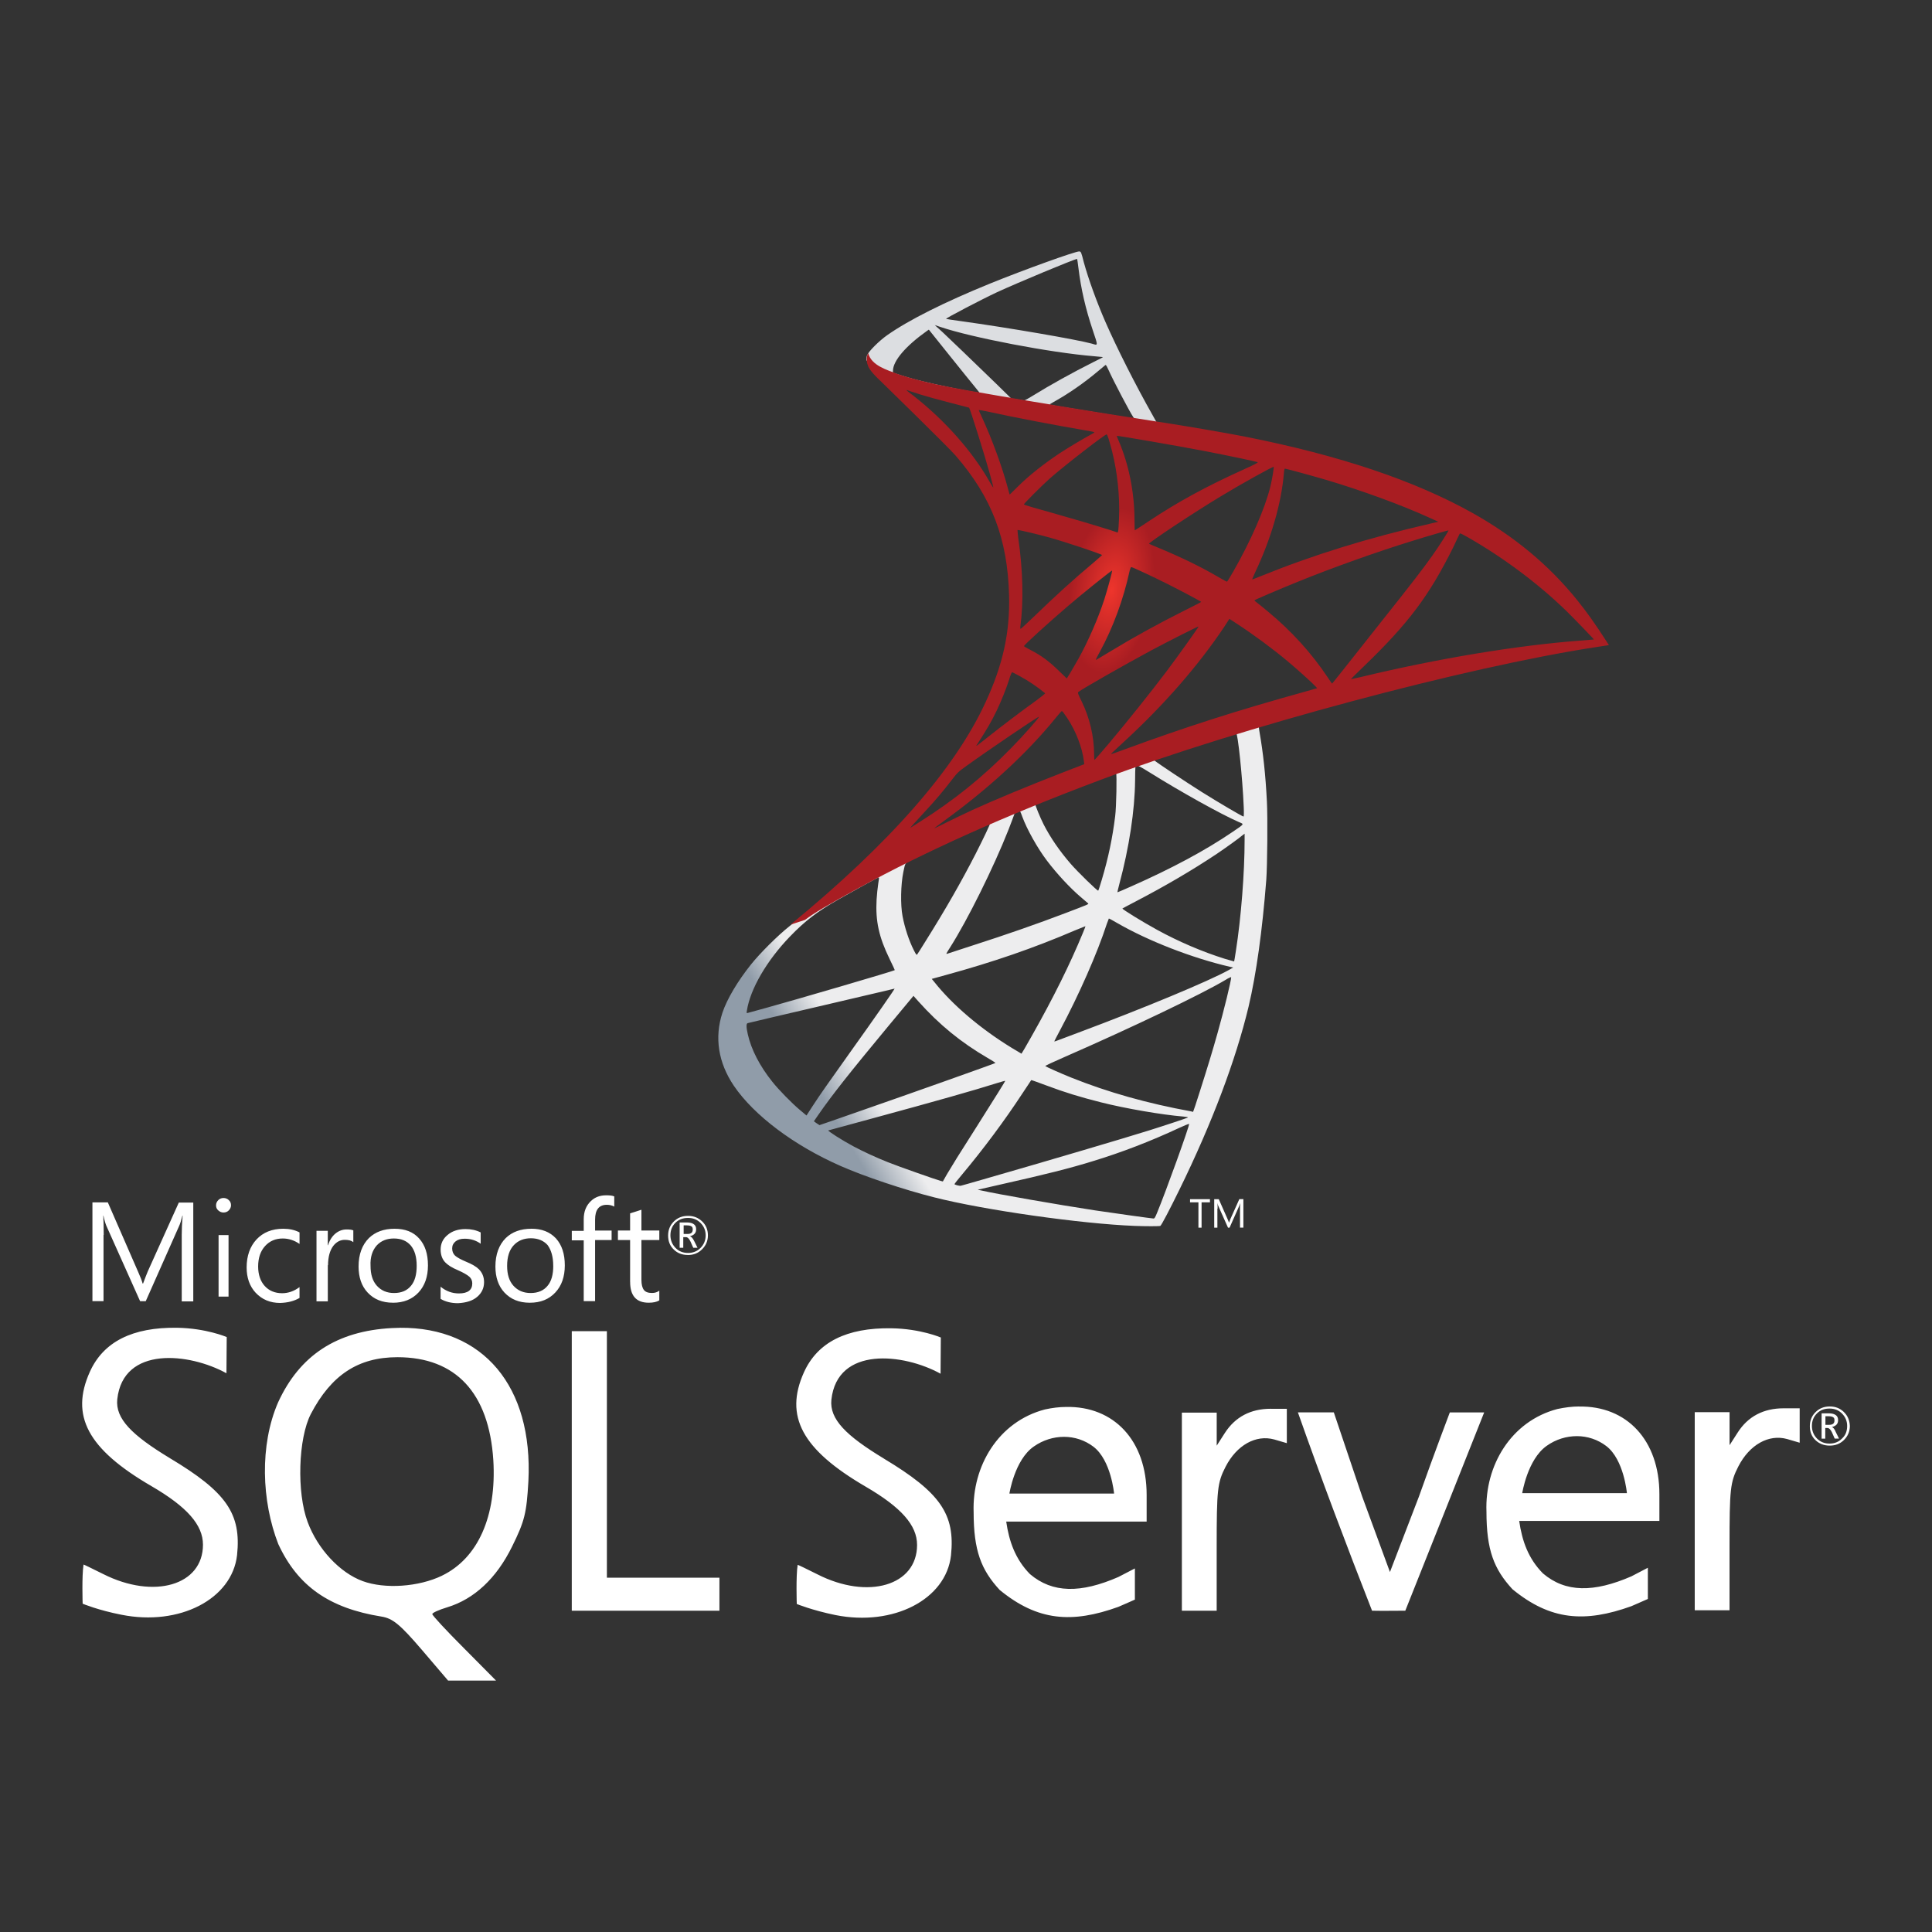 <?xml version="1.0" encoding="utf-8"?>
<!-- Generator: Adobe Illustrator 16.0.3, SVG Export Plug-In . SVG Version: 6.00 Build 0)  -->
<!DOCTYPE svg PUBLIC "-//W3C//DTD SVG 1.1//EN" "http://www.w3.org/Graphics/SVG/1.1/DTD/svg11.dtd">
<svg version="1.1" id="Layer_1" xmlns="http://www.w3.org/2000/svg" xmlns:xlink="http://www.w3.org/1999/xlink" x="0px" y="0px"
	 width="120px" height="120px" viewBox="0 0 120 120" enable-background="new 0 0 120 120" xml:space="preserve">
<rect x="0" y="0" width="120" height="120" fill="#333333" stroke="none"/>
<g>
	<g transform="matrix(.569 0 0 .569 199.451 -82.735)">
		
			<linearGradient id="SVGID_1_" gradientUnits="userSpaceOnUse" x1="-17850.68" y1="-13062.476" x2="-17813.754" y2="-13084.294" gradientTransform="matrix(0.119 0 0 0.119 1863.449 1819.735)">
			<stop  offset="0" style="stop-color:#909CA9"/>
			<stop  offset="1" style="stop-color:#EDEDEE"/>
		</linearGradient>
		<path fill="url(#SVGID_1_)" d="M-210.74,222.523l-21.309,6.96l-18.54,8.182l-5.186,1.368c-1.322,1.256-2.706,2.53-4.204,3.818
			c-1.643,1.418-3.173,2.707-4.349,3.641c-1.305,1.031-3.238,2.962-4.219,4.188c-1.466,1.836-2.626,3.785-3.124,5.282
			c-0.886,2.708-0.452,5.444,1.255,7.974c2.191,3.223,6.555,6.508,11.646,8.746c2.593,1.145,6.958,2.61,10.244,3.431
			c5.461,1.385,16.028,2.883,21.843,3.11c1.174,0.048,2.753,0.048,2.818,0c0.127-0.082,1.031-1.806,2.078-3.947
			c3.575-7.296,6.151-14.142,7.553-19.988c0.838-3.545,1.497-8.265,1.933-13.853c0.113-1.563,0.161-6.798,0.065-8.569
			c-0.148-2.899-0.403-5.25-0.805-7.554c-0.065-0.338-0.082-0.644-0.048-0.66c0.062-0.049,0.256-0.112,2.88-0.869L-210.74,222.523
			L-210.74,222.523L-210.74,222.523L-210.74,222.523z M-215.604,225.375c0.192,0,0.709,4.945,0.838,8.07
			c0.033,0.661,0.015,1.095-0.015,1.095c-0.129,0-2.722-1.53-4.574-2.689c-1.61-1.015-4.672-3.044-5.154-3.431
			c-0.161-0.113-0.146-0.129,1.174-0.58C-221.096,227.083-215.781,225.375-215.604,225.375z M-226.461,228.951
			c0.146,0,0.517,0.209,1.404,0.757c3.318,2.078,7.828,4.591,9.759,5.429c0.596,0.257,0.661,0.16-0.709,1.095
			c-2.931,1.997-6.587,3.962-11.065,5.943c-0.789,0.354-1.45,0.628-1.464,0.628c-0.034,0,0.062-0.402,0.192-0.886
			c1.078-4.011,1.691-8.07,1.721-11.323c0.017-1.612,0.017-1.612,0.161-1.66C-226.492,228.951-226.475,228.951-226.461,228.951
			L-226.461,228.951z M-228.697,229.805c0.096,0.096,0.031,3.705-0.1,4.686c-0.288,2.352-0.74,4.542-1.479,7.008
			c-0.178,0.596-0.338,1.095-0.371,1.127c-0.064,0.081-2.272-2.078-2.995-2.916c-1.256-1.449-2.24-2.899-2.966-4.316
			c-0.369-0.724-0.949-2.142-0.901-2.19C-237.251,233.025-228.762,229.74-228.697,229.805L-228.697,229.805z M-239.233,233.944
			c0.017,0,0.034,0,0.048,0.015c0.034,0.033,0.148,0.29,0.244,0.58c0.513,1.401,1.673,3.463,2.674,4.784
			c1.095,1.45,2.526,2.996,3.719,4.01c0.386,0.322,0.741,0.628,0.789,0.676c0.096,0.097,0.129,0.081-2.495,1.08
			c-3.045,1.159-6.362,2.32-10.166,3.542c-0.907,0.293-1.815,0.589-2.721,0.887c-0.145,0.048-0.097-0.033,0.322-0.692
			c1.884-2.949,4.751-8.732,6.364-12.822c0.273-0.709,0.548-1.418,0.596-1.578c0.065-0.226,0.144-0.306,0.354-0.42
			C-239.395,233.977-239.282,233.944-239.233,233.944L-239.233,233.944z M-242.453,235.281c0.048,0.033-0.774,1.756-1.58,3.335
			c-1.562,3.044-3.27,6.04-5.556,9.679c-0.387,0.63-0.757,1.208-0.806,1.273c-0.081,0.113-0.113,0.082-0.371-0.419
			c-0.547-1.078-0.999-2.465-1.241-3.736c-0.241-1.257-0.193-3.447,0.082-4.8c0.209-0.999,0.192-0.982,0.676-1.225
			C-249.187,238.342-242.518,235.217-242.453,235.281L-242.453,235.281z M-214.668,236.408v0.676c0,3.592-0.386,8.521-0.951,12.113
			c-0.096,0.628-0.178,1.145-0.192,1.16c0,0-0.469-0.129-1.018-0.29c-2.415-0.757-5.041-1.869-7.407-3.173
			c-1.564-0.853-3.834-2.255-3.769-2.319c0.014-0.017,0.692-0.372,1.483-0.789c3.156-1.643,6.184-3.415,8.81-5.17
			c0.983-0.661,2.463-1.724,2.786-2.013L-214.668,236.408L-214.668,236.408z M-254.616,241.175c0.064,0,0.048,0.13-0.048,0.709
			c-0.065,0.42-0.146,1.193-0.177,1.724c-0.13,2.351,0.257,4.091,1.418,6.475c0.322,0.661,0.579,1.208,0.563,1.225
			c-0.112,0.096-10.776,3.222-14.126,4.141c-0.998,0.273-1.868,0.513-1.933,0.53c-0.112,0.031-0.128,0.017-0.08-0.257
			c0.37-2.368,2.174-5.462,4.687-8.071c1.675-1.739,3.012-2.754,5.299-4.059c1.643-0.934,4.172-2.335,4.364-2.399
			C-254.647,241.175-254.631,241.175-254.616,241.175z M-229.488,245.671c0.017-0.017,0.403,0.192,0.87,0.466
			c3.448,1.996,8.247,3.85,12.338,4.8l0.369,0.079l-0.513,0.292c-2.144,1.191-9.182,4.123-16.382,6.814
			c-1.047,0.386-2.078,0.772-2.271,0.853c-0.194,0.079-0.371,0.129-0.371,0.112c0-0.015,0.288-0.578,0.659-1.272
			c2.013-3.769,4.044-8.361,5.075-11.549C-229.585,245.959-229.504,245.686-229.488,245.671L-229.488,245.671z M-232.049,246.508
			c0.017,0.015-0.113,0.355-0.275,0.741c-1.4,3.398-3.235,7.103-5.588,11.26c-0.596,1.062-1.095,1.915-1.112,1.915
			c-0.014,0-0.498-0.288-1.08-0.644c-3.415-2.094-6.443-4.672-8.423-7.167l-0.29-0.354l1.466-0.403
			c5.252-1.435,9.714-2.979,14.142-4.881C-232.579,246.719-232.065,246.508-232.049,246.508z M-216.134,252.065
			C-216.134,252.065-216.12,252.08-216.134,252.065c0.014,0.369-0.807,3.687-1.483,6.089c-0.565,2.013-1.047,3.592-1.934,6.379
			c-0.384,1.222-0.723,2.238-0.74,2.238c-0.017,0-0.113-0.015-0.209-0.048c-4.783-0.872-9.067-2.078-13.093-3.69
			c-1.129-0.45-2.739-1.174-2.835-1.256c-0.034-0.031,0.934-0.482,2.157-1.014c7.329-3.204,14.932-6.844,17.542-8.407
			C-216.424,252.161-216.184,252.065-216.134,252.065z M-252.876,253.322c0.033,0.031-2.013,2.979-4.88,6.989
			c-0.998,1.404-2.158,3.045-2.593,3.657c-0.435,0.613-1.094,1.579-1.466,2.159l-0.676,1.045l-0.726-0.609
			c-0.853-0.709-2.335-2.226-2.995-3.062c-1.385-1.723-2.32-3.544-2.689-5.202c-0.178-0.774-0.178-1.16-0.017-1.208
			c0.242-0.065,4.543-1.078,8.569-2.013c2.239-0.517,4.832-1.128,5.767-1.352C-253.648,253.499-252.892,253.322-252.876,253.322z
			 M-250.814,254.112l0.515,0.58c2.32,2.592,4.687,4.509,7.556,6.184c0.515,0.29,0.901,0.547,0.87,0.565
			c-0.113,0.079-9.955,3.575-14.515,5.154c-2.56,0.901-4.671,1.627-4.686,1.627s-0.161-0.096-0.322-0.209l-0.291-0.209l0.467-0.678
			c1.514-2.19,3.415-4.589,7.555-9.584L-250.814,254.112L-250.814,254.112z M-237.96,263.307c0.017-0.015,0.726,0.242,1.596,0.565
			c2.092,0.789,3.752,1.287,5.974,1.852c2.737,0.692,6.702,1.37,9.036,1.562c0.354,0.034,0.547,0.065,0.484,0.113
			c-0.113,0.065-2.482,0.855-4.222,1.4c-2.77,0.87-11.224,3.366-18.119,5.348c-1.273,0.371-2.369,0.678-2.435,0.692
			c-0.16,0.034-0.692-0.112-0.692-0.175c0-0.033,0.387-0.534,0.854-1.081c2.32-2.77,4.622-5.863,6.541-8.792
			C-238.411,263.985-237.96,263.325-237.96,263.307L-237.96,263.307z M-240.795,263.388c0.017,0.017-1.126,1.854-3.125,5.01
			c-0.854,1.337-1.804,2.851-2.142,3.383c-0.322,0.515-0.806,1.32-1.079,1.771l-0.468,0.822l-0.241-0.065
			c-0.58-0.161-4.655-1.594-5.735-2.03c-1.337-0.53-2.722-1.176-3.753-1.723c-1.288-0.692-2.899-1.721-2.771-1.756
			c0.033-0.015,2.24-0.611,4.897-1.335c7.056-1.917,10.97-3.028,13.531-3.836C-241.212,263.484-240.812,263.373-240.795,263.388
			L-240.795,263.388z M-220.742,268.091h0.017c0.065,0.161-2.545,7.409-3.496,9.697c-0.209,0.517-0.288,0.644-0.402,0.628
			c-0.275-0.015-4.061-0.546-6.362-0.886c-4.013-0.613-10.744-1.787-12.435-2.175l-0.387-0.081l2.399-0.547
			c5.156-1.159,7.636-1.788,10.148-2.562c3.172-0.965,6.314-2.174,9.486-3.654C-221.273,268.285-220.856,268.108-220.742,268.091
			L-220.742,268.091z"/>
		
			<linearGradient id="SVGID_2_" gradientUnits="userSpaceOnUse" x1="-17849.229" y1="-13785.192" x2="-17819.519" y2="-13785.192" gradientTransform="matrix(0.119 0 0 0.119 1863.449 1819.735)">
			<stop  offset="0" style="stop-color:#939FAB"/>
			<stop  offset="1" style="stop-color:#DCDEE1"/>
		</linearGradient>
		<path fill="url(#SVGID_2_)" d="M-232.71,172.85c-0.354-0.048-6.072,2.013-9.76,3.512c-4.977,2.03-8.843,3.963-11.226,5.638
			c-0.886,0.628-1.998,1.739-2.175,2.174c-0.065,0.161-0.097,0.354-0.097,0.548l2.158,2.045l5.139,1.643l12.225,2.19l13.981,2.4
			l0.144-1.207c-0.048,0-0.079-0.017-0.127-0.017l-1.838-0.289l-0.369-0.661c-1.902-3.35-3.994-7.506-5.219-10.309
			c-0.949-2.175-1.852-4.686-2.35-6.491c-0.275-1.095-0.307-1.159-0.484-1.176l0,0H-232.71L-232.71,172.85z M-232.967,173.671h0.017
			c0.014,0.016,0.079,0.468,0.144,0.999c0.275,2.256,0.774,4.429,1.564,6.781c0.594,1.772,0.594,1.675-0.098,1.466
			c-1.644-0.451-9.004-1.722-14.335-2.464c-0.854-0.113-1.579-0.226-1.579-0.241c-0.064-0.065,3.85-2.111,5.574-2.916
			C-239.474,176.281-233.419,173.752-232.967,173.671z M-248.495,180.888l0.629,0.209c3.414,1.159,12,2.803,16.735,3.19
			c0.53,0.048,0.982,0.096,0.999,0.096c0.017,0.017-0.434,0.258-1.014,0.532c-2.286,1.144-4.8,2.544-6.539,3.623
			c-0.517,0.323-0.983,0.581-1.049,0.581c-0.064,0-0.402-0.065-0.757-0.113l-0.644-0.096l-1.61-1.579
			c-2.835-2.755-5.06-4.88-5.913-5.685L-248.495,180.888z M-249.139,181.387l2.271,2.835c1.241,1.563,2.497,3.092,2.771,3.431
			c0.273,0.337,0.499,0.613,0.483,0.628c-0.064,0.048-3.286-0.58-4.993-0.967c-1.755-0.402-2.48-0.596-3.56-0.934l-0.886-0.291
			v-0.224c0.015-1.08,1.385-2.69,3.705-4.334L-249.139,181.387z M-229.842,185.253c0.065,0,0.144,0.145,0.338,0.58
			c0.548,1.207,2.255,4.461,2.674,5.09c0.129,0.209,0.355,0.225-1.915-0.145c-5.461-0.886-7.219-1.176-7.219-1.207
			c0-0.017,0.161-0.13,0.371-0.243c1.692-0.934,3.4-2.125,4.914-3.398c0.371-0.305,0.709-0.596,0.774-0.644
			C-229.89,185.253-229.857,185.236-229.842,185.253z"/>
		
			<radialGradient id="SVGID_3_" cx="-7420.808" cy="-12248.846" r="39.448" gradientTransform="matrix(-0.114 -0.017 0.035 -0.228 -646.467 -2709.047)" gradientUnits="userSpaceOnUse">
			<stop  offset="0" style="stop-color:#EE352C"/>
			<stop  offset="1" style="stop-color:#A91D22"/>
		</radialGradient>
		<path fill="url(#SVGID_3_)" d="M-255.76,183.948c0,0-0.354,0.565-0.015,1.402c0.209,0.516,0.821,1.142,1.514,1.788
			c0,0,7.168,6.99,8.038,7.989c3.962,4.574,5.685,9.084,5.846,15.301c0.098,3.995-0.661,7.506-2.545,11.582
			c-3.351,7.312-10.422,15.381-21.326,24.337l1.595-0.531c1.031-0.774,2.433-1.594,5.719-3.399
			c7.585-4.155,16.122-7.973,26.593-11.902c15.074-5.671,39.866-12.307,53.974-14.464l1.466-0.226l-0.227-0.354
			c-1.287-1.998-2.173-3.238-3.235-4.558c-3.093-3.834-6.846-6.942-11.437-9.519c-6.314-3.527-14.48-6.282-24.819-8.327
			c-1.948-0.386-6.235-1.128-9.714-1.659c-7.377-1.144-12.143-1.933-17.394-2.835c-1.885-0.322-4.704-0.805-6.572-1.207
			c-0.966-0.21-2.818-0.644-4.268-1.143C-253.729,185.768-255.405,185.317-255.76,183.948L-255.76,183.948z M-251.603,187.975
			c0.015-0.015,0.273,0.081,0.611,0.193c0.613,0.209,1.402,0.451,2.336,0.709c0.708,0.195,1.416,0.383,2.126,0.564
			c0.966,0.241,1.771,0.467,1.788,0.467c0.112,0.113,1.739,5.315,2.289,7.313c0.209,0.757,0.371,1.4,0.354,1.4
			c-0.017,0.017-0.192-0.257-0.402-0.627c-1.886-3.319-4.866-6.685-8.313-9.391C-251.265,188.281-251.603,187.99-251.603,187.975z
			 M-243.679,190.166c0.08,0,0.436,0.048,0.87,0.144c2.739,0.613,7.649,1.546,10.792,2.078c0.532,0.081,0.951,0.177,0.951,0.209
			c0,0.033-0.194,0.145-0.436,0.274c-0.53,0.274-2.674,1.546-3.383,2.029c-1.787,1.192-3.397,2.481-4.558,3.64
			c-0.465,0.468-0.868,0.854-0.868,0.854s-0.096-0.274-0.178-0.612c-0.578-2.239-1.787-5.556-2.882-7.892
			c-0.178-0.371-0.323-0.709-0.323-0.741C-243.695,190.181-243.695,190.166-243.679,190.166L-243.679,190.166z M-229.729,192.823
			c0.096,0.033,0.257,0.579,0.58,1.788c0.596,2.335,0.868,4.945,0.772,7.377c-0.033,0.676-0.063,1.304-0.098,1.385l-0.048,0.161
			l-0.836-0.275c-1.725-0.547-4.528-1.369-6.927-2.046c-1.37-0.37-2.48-0.709-2.48-0.741c0-0.096,1.996-2.094,2.851-2.851
			C-234.289,196.189-229.875,192.775-229.729,192.823L-229.729,192.823z M-228.618,192.984c0.048-0.048,6.669,1.095,9.68,1.675
			c2.24,0.435,5.494,1.111,5.688,1.193c0.096,0.032-0.244,0.225-1.322,0.708c-4.253,1.917-7.409,3.64-10.55,5.734
			c-0.822,0.548-1.514,0.999-1.531,0.999c-0.017,0-0.031-0.467-0.031-1.031c0-3.061-0.613-6.153-1.74-8.762
			C-228.536,193.241-228.635,193-228.618,192.984z M-211.497,196.367c0.048,0.048-0.161,1.352-0.354,2.125
			c-0.582,2.4-2.144,5.96-4.059,9.31c-0.338,0.596-0.645,1.08-0.676,1.096c-0.031,0.015-0.467-0.226-0.966-0.517
			c-1.869-1.094-3.995-2.125-6.314-3.092c-0.644-0.274-1.208-0.499-1.225-0.531c-0.113-0.097,5.075-3.527,7.814-5.17
			c2.173-1.321,5.715-3.286,5.78-3.222V196.367z M-210.271,196.56c0.144,0,3.076,0.806,4.605,1.256
			c3.784,1.128,8.133,2.722,10.969,4.011l1.177,0.531l-0.822,0.193c-6.927,1.594-12.853,3.432-18.572,5.751
			c-0.467,0.192-0.884,0.354-0.918,0.354c-0.031,0,0.13-0.372,0.338-0.822c1.723-3.657,2.835-7.474,3.11-10.728
			C-210.367,196.801-210.319,196.56-210.271,196.56L-210.271,196.56z M-239.458,203.26c0.05-0.048,2.286,0.483,3.494,0.822
			c1.836,0.515,5.736,1.82,5.736,1.916c0,0.016-0.434,0.387-0.951,0.838c-2.109,1.756-4.14,3.608-6.572,5.96
			c-0.726,0.693-1.335,1.256-1.37,1.256c-0.031,0-0.048-0.096-0.031-0.226c0.369-2.706,0.29-6.185-0.227-9.712
			C-239.426,203.662-239.474,203.276-239.458,203.26z M-192.41,203.308c0.033,0.033-1.031,1.708-1.706,2.658
			c-0.966,1.385-2.386,3.222-5.592,7.249c-1.689,2.126-3.592,4.527-4.219,5.332c-0.644,0.805-1.176,1.481-1.191,1.481
			c-0.017,0-0.227-0.289-0.453-0.644c-1.804-2.707-3.961-5.073-6.522-7.2c-0.484-0.403-1.014-0.838-1.193-0.967
			c-0.177-0.129-0.321-0.257-0.321-0.274c0-0.048,2.739-1.225,4.816-2.061c3.64-1.482,8.6-3.253,12.321-4.397
			C-194.519,203.872-192.441,203.276-192.41,203.308L-192.41,203.308z M-191.169,203.631c0.063-0.016,0.45,0.178,0.918,0.451
			c3.915,2.238,7.747,5.121,10.777,8.085c0.853,0.838,2.962,3.029,2.931,3.045c0,0-0.743,0.064-1.612,0.13
			c-6.781,0.516-15.462,1.949-23.807,3.962c-0.565,0.129-1.062,0.241-1.095,0.241s0.596-0.628,1.385-1.385
			c4.897-4.719,7.136-7.699,9.778-13.015C-191.524,204.356-191.202,203.68-191.169,203.631
			C-191.185,203.631-191.185,203.631-191.169,203.631L-191.169,203.631z M-227.039,207.303c0.225,0.048,2.32,1.032,3.898,1.82
			c1.45,0.724,3.625,1.884,3.738,1.981c0.014,0.016-0.757,0.419-1.709,0.886c-3.028,1.514-5.619,2.947-8.327,4.59
			c-0.772,0.467-1.418,0.854-1.431,0.854c-0.065,0-0.05-0.065,0.386-0.854c1.449-2.642,2.609-5.799,3.268-8.876
			C-227.153,207.464-227.087,207.303-227.039,207.303L-227.039,207.303z M-229.133,207.69c0.048,0.048-0.499,2.029-0.838,3.109
			c-0.661,2.046-1.771,4.606-2.851,6.539c-0.259,0.451-0.645,1.111-0.855,1.481l-0.402,0.645l-0.903-0.87
			c-1.047-1.015-1.9-1.643-2.997-2.207c-0.434-0.226-0.772-0.419-0.772-0.451c0-0.13,2.755-2.626,4.864-4.429
			C-232.372,210.202-229.181,207.642-229.133,207.69L-229.133,207.69z M-216.328,212.956l0.789,0.516
			c1.802,1.176,3.929,2.738,5.557,4.107c0.918,0.757,2.689,2.352,3.045,2.739l0.192,0.209l-1.304,0.371
			c-7.377,2.046-13.08,3.866-19.73,6.314c-0.743,0.274-1.37,0.499-1.418,0.499c-0.096,0-0.178,0.081,1.481-1.45
			c4.251-3.914,8.02-8.23,10.825-12.434L-216.328,212.956L-216.328,212.956z M-219.695,213.794c0.033,0.032-2.175,3.141-3.496,4.896
			c-1.577,2.094-4.38,5.605-6.312,7.892c-0.805,0.951-1.498,1.74-1.529,1.757c-0.05,0.015-0.065-0.226-0.065-0.597
			c0-1.948-0.499-4.026-1.37-5.798c-0.369-0.741-0.434-0.918-0.354-0.998c0.306-0.275,4.994-2.948,7.957-4.542
			C-222.869,215.341-219.743,213.762-219.695,213.794L-219.695,213.794z M-240.056,218.787c0.051,0,0.42,0.194,0.839,0.42
			c1.031,0.563,1.948,1.192,2.77,1.868c0.031,0.033-0.386,0.37-0.934,0.772c-1.531,1.096-3.85,2.852-5.202,3.93
			c-1.419,1.128-1.467,1.159-1.306,0.918c1.062-1.626,1.596-2.544,2.159-3.721c0.499-1.046,0.999-2.287,1.352-3.366
			C-240.248,219.142-240.086,218.787-240.056,218.787L-240.056,218.787z M-234.625,223.039c0.079-0.016,0.175,0.13,0.611,0.773
			c0.918,1.37,1.627,3.205,1.804,4.688l0.034,0.322l-2.209,0.854c-3.946,1.529-7.584,3.045-10.051,4.171
			c-0.693,0.322-1.901,0.902-2.69,1.289c-0.789,0.402-1.433,0.709-1.433,0.692c0-0.015,0.499-0.385,1.111-0.838
			c4.818-3.494,8.988-7.328,12.113-11.161c0.336-0.404,0.644-0.774,0.676-0.789L-234.625,223.039L-234.625,223.039z
			 M-237.121,223.652c0.062,0.064-1.773,2.142-3.031,3.414c-3.106,3.174-6.185,5.655-10.002,8.071
			c-0.483,0.306-0.917,0.579-0.965,0.611c-0.113,0.065,0.032-0.096,1.707-1.916c1.063-1.143,1.868-2.11,2.787-3.302
			c0.611-0.789,0.724-0.901,1.61-1.53C-242.647,227.291-237.186,223.587-237.121,223.652z"/>
	</g>
	<path fill="#FFFFFF" d="M24.841,82.473c-0.169,0-0.338,0.016-0.506,0.016c-3.415,0.182-5.718,1.685-7.064,4.619
		c-1.152,2.654-1.026,6.124,0.013,8.795c1.208,2.609,3.161,3.986,6.419,4.507c0.689,0.112,1.151,0.491,2.487,2.05l1.643,1.925h2.979
		l-1.981-1.998c-1.095-1.094-1.98-2.048-1.98-2.132s0.418-0.268,0.925-0.422c1.672-0.506,3.061-1.798,4.032-3.777
		c0.786-1.59,0.899-2.081,1.012-4.059c0.294-5.887-2.809-9.567-7.978-9.526V82.473L24.841,82.473z M27.454,97.868
		c-1.45,0.701-3.555,0.842-4.929,0.337c-1.42-0.521-2.796-1.997-3.415-3.667c-0.688-1.826-0.589-5.196,0.197-6.714
		c1.264-2.416,2.936-3.526,5.379-3.526c3.624,0,5.686,2.22,5.955,6.391c0.212,3.481-0.953,6.095-3.186,7.177L27.454,97.868z
		 M78.929,87.501c-1.249,0-2.207,0.506-2.851,1.503l-0.506,0.788V87.74h-2.164v12.306h2.162v-3.933c0-3.597,0.045-4.018,0.548-5.002
		c0.692-1.35,1.885-2.022,3.036-1.701l0.773,0.227v-2.133h-0.999V87.501L78.929,87.501z M66.221,87.388
		c-0.424,0-0.873,0.057-1.32,0.155c-2.895,0.757-4.527,3.527-4.427,6.378c0,2.387,0.464,3.58,1.616,4.832
		c2.36,1.937,4.493,2.09,7.373,1.052c0.492-0.21,1.027-0.451,1.027-0.451v-1.936l-1.027,0.532c-2.33,1.015-4.086,1.015-5.492-0.182
		c-0.896-0.913-1.292-2.008-1.473-3.258h8.722v-1.66c0-3.382-2.036-5.518-5.001-5.463H66.221L66.221,87.388z M62.693,92.784
		c0,0,0.322-2.11,1.517-2.938c0.576-0.405,1.236-0.602,1.881-0.602c0.648,0,1.295,0.209,1.827,0.616
		c1.096,0.842,1.279,2.907,1.279,2.907h-6.504V92.784L62.693,92.784L62.693,92.784z M10.543,90.564
		c-2.345-1.421-3.385-2.444-3.259-3.653c0.364-3.342,4.494-2.88,6.781-1.615l0.017-2.249c0,0-1.265-0.547-3.077-0.577
		c-2.78-0.041-4.578,0.87-5.42,2.726c-1.237,2.739-0.142,4.804,3.817,7.107c2.223,1.293,3.205,2.416,3.205,3.64
		c0,2.528-3.049,3.411-6.194,1.825c-0.648-0.322-1.195-0.591-1.224-0.591c-0.113,0.716-0.055,2.432-0.055,2.432
		s0.966,0.405,2.416,0.687c3.595,0.716,6.866-0.97,7.175-3.708c0.269-2.571-0.661-3.919-4.183-6.024L10.543,90.564L10.543,90.564z
		 M98.073,87.359c-0.422,0-0.869,0.058-1.337,0.156c-2.891,0.757-4.52,3.527-4.409,6.378c0,2.384,0.463,3.566,1.614,4.816
		c2.36,1.937,4.495,2.094,7.39,1.053c0.488-0.209,1.021-0.447,1.021-0.447v-1.939l-1.024,0.534
		c-2.335,1.012-4.091,1.012-5.492-0.183c-0.902-0.911-1.293-1.994-1.476-3.259h8.708V92.81c0-3.366-2.036-5.504-5-5.447
		L98.073,87.359L98.073,87.359z M94.546,92.755c0,0,0.325-2.107,1.52-2.95c0.573-0.408,1.233-0.604,1.88-0.604
		c0.644,0,1.293,0.209,1.826,0.618c1.096,0.843,1.278,2.922,1.278,2.922h-6.503L94.546,92.755L94.546,92.755z M54.896,90.592
		c-2.345-1.418-3.382-2.444-3.257-3.653c0.364-3.344,4.494-2.88,6.781-1.615l0.016-2.249c0,0-1.264-0.547-3.077-0.573
		c-2.78-0.042-4.578,0.87-5.421,2.726c-1.235,2.737-0.125,4.803,3.821,7.105c2.219,1.292,3.202,2.401,3.202,3.625
		c0,2.528-3.047,3.427-6.193,1.825c-0.645-0.322-1.191-0.589-1.224-0.589c-0.113,0.717-0.055,2.433-0.055,2.433
		s0.956,0.392,2.4,0.687c3.598,0.719,6.872-0.967,7.179-3.705c0.268-2.558-0.66-3.906-4.172-6.014V90.592L54.896,90.592z
		 M110.783,87.472c-1.25,0-2.217,0.508-2.852,1.505l-0.505,0.786v-2.05h-2.163v12.304h2.161v-3.935c0-3.595,0.043-4.017,0.548-4.999
		c0.692-1.348,1.884-2.023,3.036-1.7l0.773,0.227v-2.138H110.783L110.783,87.472z M37.695,90.521v-7.838h-2.181v17.361h9.171v-2.052
		h-6.99V90.521L37.695,90.521z M88.129,92.964l-1.797,4.678l-1.729-4.704l-1.757-5.212h-2.231c1.446,4.102,3.02,8.273,4.606,12.318
		c0.688,0.015,1.378,0,2.065,0l2.427-6.096l2.472-6.22h-2.134C90.052,87.729,89.109,90.198,88.129,92.964L88.129,92.964
		L88.129,92.964z M42.72,77.952c0.351,0,0.644-0.112,0.886-0.354c0.239-0.239,0.364-0.519,0.364-0.87s-0.125-0.645-0.364-0.87
		c-0.242-0.226-0.52-0.338-0.87-0.338c-0.354,0-0.647,0.112-0.886,0.351c-0.241,0.239-0.352,0.532-0.352,0.869
		c0,0.355,0.113,0.648,0.352,0.871c0.226,0.225,0.519,0.338,0.87,0.338V77.952z M41.946,75.955c0.209-0.209,0.464-0.307,0.79-0.307
		c0.306,0,0.561,0.098,0.773,0.307c0.209,0.21,0.322,0.465,0.322,0.773c0,0.31-0.113,0.576-0.322,0.785
		c-0.212,0.21-0.467,0.31-0.773,0.31c-0.311,0-0.564-0.097-0.773-0.31c-0.208-0.209-0.322-0.477-0.322-0.785
		S41.737,76.165,41.946,75.955z M42.467,76.841h0.142c0.1,0,0.198,0.098,0.282,0.28l0.169,0.38h0.265l-0.209-0.421
		c-0.085-0.169-0.169-0.268-0.267-0.295c0.124-0.03,0.222-0.072,0.293-0.155c0.071-0.072,0.096-0.171,0.096-0.282
		c0-0.128-0.04-0.226-0.125-0.296c-0.097-0.081-0.251-0.124-0.451-0.124h-0.448v1.573h0.225v-0.66H42.467L42.467,76.841z
		 M42.467,76.11h0.196c0.143,0,0.242,0.028,0.297,0.07c0.053,0.041,0.067,0.098,0.067,0.196c0,0.182-0.112,0.268-0.322,0.268h-0.242
		V76.11H42.467L42.467,76.11z M6.442,76.701c0-0.548-0.016-0.955-0.029-1.195h0.013c0.057,0.283,0.125,0.495,0.182,0.634
		l2.094,4.678h0.351l2.094-4.719c0.057-0.129,0.112-0.322,0.182-0.592h0.016c-0.042,0.468-0.057,0.873-0.057,1.197v4.128h0.717
		v-6.137h-0.899l-1.925,4.269c-0.071,0.169-0.169,0.423-0.294,0.757H8.858c-0.042-0.165-0.141-0.419-0.28-0.728l-1.881-4.312H5.741
		v6.136h0.689v-4.113L6.442,76.701L6.442,76.701z M13.576,76.712h0.619v3.822h-0.619V76.712z M13.885,75.311
		c0.129,0,0.238-0.044,0.322-0.128c0.085-0.085,0.142-0.194,0.142-0.322c0-0.127-0.042-0.238-0.141-0.323
		c-0.087-0.084-0.198-0.128-0.325-0.128c-0.125,0-0.238,0.044-0.322,0.128c-0.085,0.085-0.142,0.196-0.142,0.323
		c0,0.14,0.043,0.237,0.142,0.322c0.097,0.084,0.196,0.128,0.322,0.128H13.885L13.885,75.311z M18.604,80.618v-0.674
		c-0.338,0.254-0.702,0.38-1.079,0.38c-0.451,0-0.817-0.155-1.084-0.451c-0.265-0.294-0.407-0.7-0.407-1.209
		c0-0.531,0.142-0.954,0.435-1.275c0.282-0.309,0.647-0.464,1.095-0.464c0.366,0,0.717,0.113,1.041,0.338v-0.716
		c-0.294-0.154-0.631-0.227-1.011-0.227c-0.703,0-1.25,0.227-1.659,0.661c-0.406,0.435-0.616,1.026-0.616,1.74
		c0,0.634,0.182,1.167,0.561,1.575c0.395,0.419,0.899,0.632,1.518,0.632C17.875,80.914,18.266,80.814,18.604,80.618L18.604,80.618z
		 M20.375,78.581c0-0.504,0.113-0.912,0.322-1.192c0.196-0.253,0.435-0.38,0.717-0.38c0.238,0,0.408,0.044,0.531,0.142v-0.73
		c-0.096-0.043-0.237-0.058-0.418-0.058c-0.253,0-0.479,0.086-0.676,0.241c-0.209,0.167-0.377,0.419-0.476,0.741h-0.016v-0.896
		h-0.701v4.381h0.703v-2.248H20.375z M24.406,80.916c0.66,0,1.192-0.213,1.586-0.635c0.393-0.419,0.589-0.982,0.589-1.685
		c0-0.716-0.18-1.265-0.548-1.672c-0.363-0.408-0.87-0.604-1.53-0.604c-0.661,0-1.192,0.196-1.586,0.577
		c-0.422,0.419-0.645,1.011-0.645,1.769c0,0.66,0.181,1.208,0.561,1.615c0.393,0.422,0.913,0.633,1.572,0.633V80.916L24.406,80.916z
		 M23.408,77.347c0.267-0.281,0.619-0.422,1.053-0.422c0.451,0,0.79,0.141,1.041,0.422c0.253,0.295,0.379,0.716,0.379,1.277
		c0,0.535-0.113,0.955-0.352,1.237c-0.238,0.295-0.589,0.451-1.054,0.451c-0.451,0-0.8-0.156-1.067-0.451
		c-0.266-0.296-0.393-0.702-0.393-1.237C22.987,78.092,23.127,77.658,23.408,77.347L23.408,77.347z M29.657,80.534
		c0.267-0.237,0.409-0.531,0.409-0.899c0-0.321-0.112-0.589-0.322-0.8c-0.17-0.169-0.435-0.321-0.816-0.477
		c-0.338-0.142-0.548-0.268-0.661-0.366c-0.113-0.111-0.182-0.252-0.182-0.451c0-0.182,0.071-0.321,0.209-0.434
		c0.141-0.113,0.322-0.168,0.563-0.168c0.378,0,0.702,0.1,0.999,0.311v-0.702c-0.283-0.142-0.591-0.209-0.942-0.209
		c-0.451,0-0.831,0.123-1.111,0.364c-0.295,0.238-0.435,0.547-0.435,0.911c0,0.322,0.096,0.59,0.279,0.786
		c0.155,0.168,0.419,0.338,0.787,0.491c0.351,0.154,0.589,0.295,0.717,0.407c0.125,0.112,0.182,0.253,0.182,0.42
		c0,0.408-0.28,0.619-0.828,0.619c-0.422,0-0.801-0.139-1.139-0.418v0.756c0.306,0.184,0.673,0.268,1.08,0.268
		c0.52-0.027,0.927-0.154,1.208-0.407L29.657,80.534L29.657,80.534z M33.001,76.32c-0.66,0-1.192,0.196-1.586,0.577
		c-0.419,0.419-0.644,1.011-0.644,1.769c0,0.661,0.182,1.208,0.56,1.616c0.395,0.421,0.913,0.633,1.574,0.633
		c0.676,0,1.191-0.213,1.586-0.635c0.394-0.419,0.59-0.983,0.59-1.685c0-0.718-0.183-1.265-0.547-1.673
		c-0.38-0.407-0.886-0.604-1.53-0.604L33.001,76.32L33.001,76.32z M34.364,78.624c0,0.535-0.113,0.955-0.352,1.237
		c-0.238,0.295-0.589,0.451-1.054,0.451c-0.451,0-0.8-0.156-1.067-0.451c-0.266-0.296-0.393-0.702-0.393-1.237
		c0-0.563,0.14-0.998,0.422-1.292c0.266-0.279,0.617-0.421,1.054-0.421c0.435,0,0.785,0.142,1.037,0.421
		c0.226,0.31,0.351,0.73,0.351,1.292H34.364L34.364,78.624z M36.261,80.816h0.701v-3.794h1.026v-0.589h-1.026v-0.677
		c0-0.615,0.238-0.924,0.731-0.924c0.166,0,0.335,0.041,0.46,0.112v-0.633c-0.125-0.056-0.294-0.068-0.505-0.068
		c-0.378,0-0.688,0.112-0.94,0.351c-0.295,0.279-0.452,0.644-0.452,1.137v0.719h-0.741v0.589h0.741v3.779L36.261,80.816z
		 M39.139,79.621c0,0.857,0.379,1.293,1.152,1.293c0.28,0,0.491-0.044,0.66-0.144v-0.604c-0.129,0.098-0.282,0.143-0.451,0.143
		c-0.238,0-0.406-0.057-0.504-0.185c-0.1-0.125-0.156-0.338-0.156-0.632v-2.472h1.111v-0.59H39.84v-1.291
		c-0.242,0.083-0.479,0.154-0.703,0.225v1.066H38.38v0.59h0.757v2.599L39.139,79.621z M114.521,87.697
		c-0.238-0.226-0.521-0.339-0.87-0.339c-0.354,0-0.648,0.113-0.886,0.354c-0.238,0.236-0.352,0.531-0.352,0.871
		c0,0.351,0.113,0.644,0.351,0.869c0.237,0.225,0.53,0.338,0.885,0.338c0.35,0,0.645-0.113,0.886-0.351
		c0.237-0.241,0.363-0.521,0.363-0.87c-0.013-0.354-0.141-0.648-0.38-0.873H114.521z M114.407,89.355
		c-0.209,0.21-0.464,0.308-0.773,0.308c-0.306,0-0.561-0.098-0.773-0.308c-0.209-0.212-0.32-0.478-0.32-0.788
		c0-0.306,0.096-0.561,0.309-0.773c0.208-0.21,0.462-0.306,0.785-0.306c0.306,0,0.561,0.096,0.773,0.306
		c0.21,0.213,0.322,0.468,0.322,0.773C114.729,88.893,114.634,89.144,114.407,89.355z M113.775,88.64
		c0.126-0.03,0.227-0.086,0.295-0.154c0.071-0.073,0.097-0.172,0.097-0.283c0-0.126-0.039-0.227-0.125-0.295
		c-0.097-0.081-0.253-0.124-0.451-0.124h-0.448v1.571h0.227v-0.66h0.14c0.097,0,0.193,0.097,0.28,0.279l0.167,0.38h0.268
		l-0.209-0.423c-0.072-0.184-0.155-0.268-0.241-0.295L113.775,88.64L113.775,88.64z M113.621,88.498h-0.241v-0.532h0.198
		c0.141,0,0.238,0.026,0.295,0.069c0.056,0.042,0.069,0.097,0.069,0.196C113.942,88.413,113.829,88.498,113.621,88.498
		L113.621,88.498L113.621,88.498z M74.436,76.252h0.196v-1.574h0.52v-0.196h-1.236v0.196h0.521V76.252L74.436,76.252z
		 M75.627,75.069c0-0.153,0-0.278-0.012-0.35c0.013,0.084,0.042,0.141,0.055,0.182l0.604,1.351h0.097l0.605-1.363
		c0.017-0.042,0.029-0.097,0.057-0.169c-0.013,0.141-0.013,0.253-0.013,0.339v1.192h0.209v-1.77h-0.253l-0.548,1.221
		c-0.013,0.044-0.056,0.129-0.083,0.226h-0.017c-0.011-0.057-0.04-0.112-0.081-0.209l-0.547-1.237h-0.283v1.771h0.197v-1.182
		L75.627,75.069L75.627,75.069z"/>
</g>
</svg>

